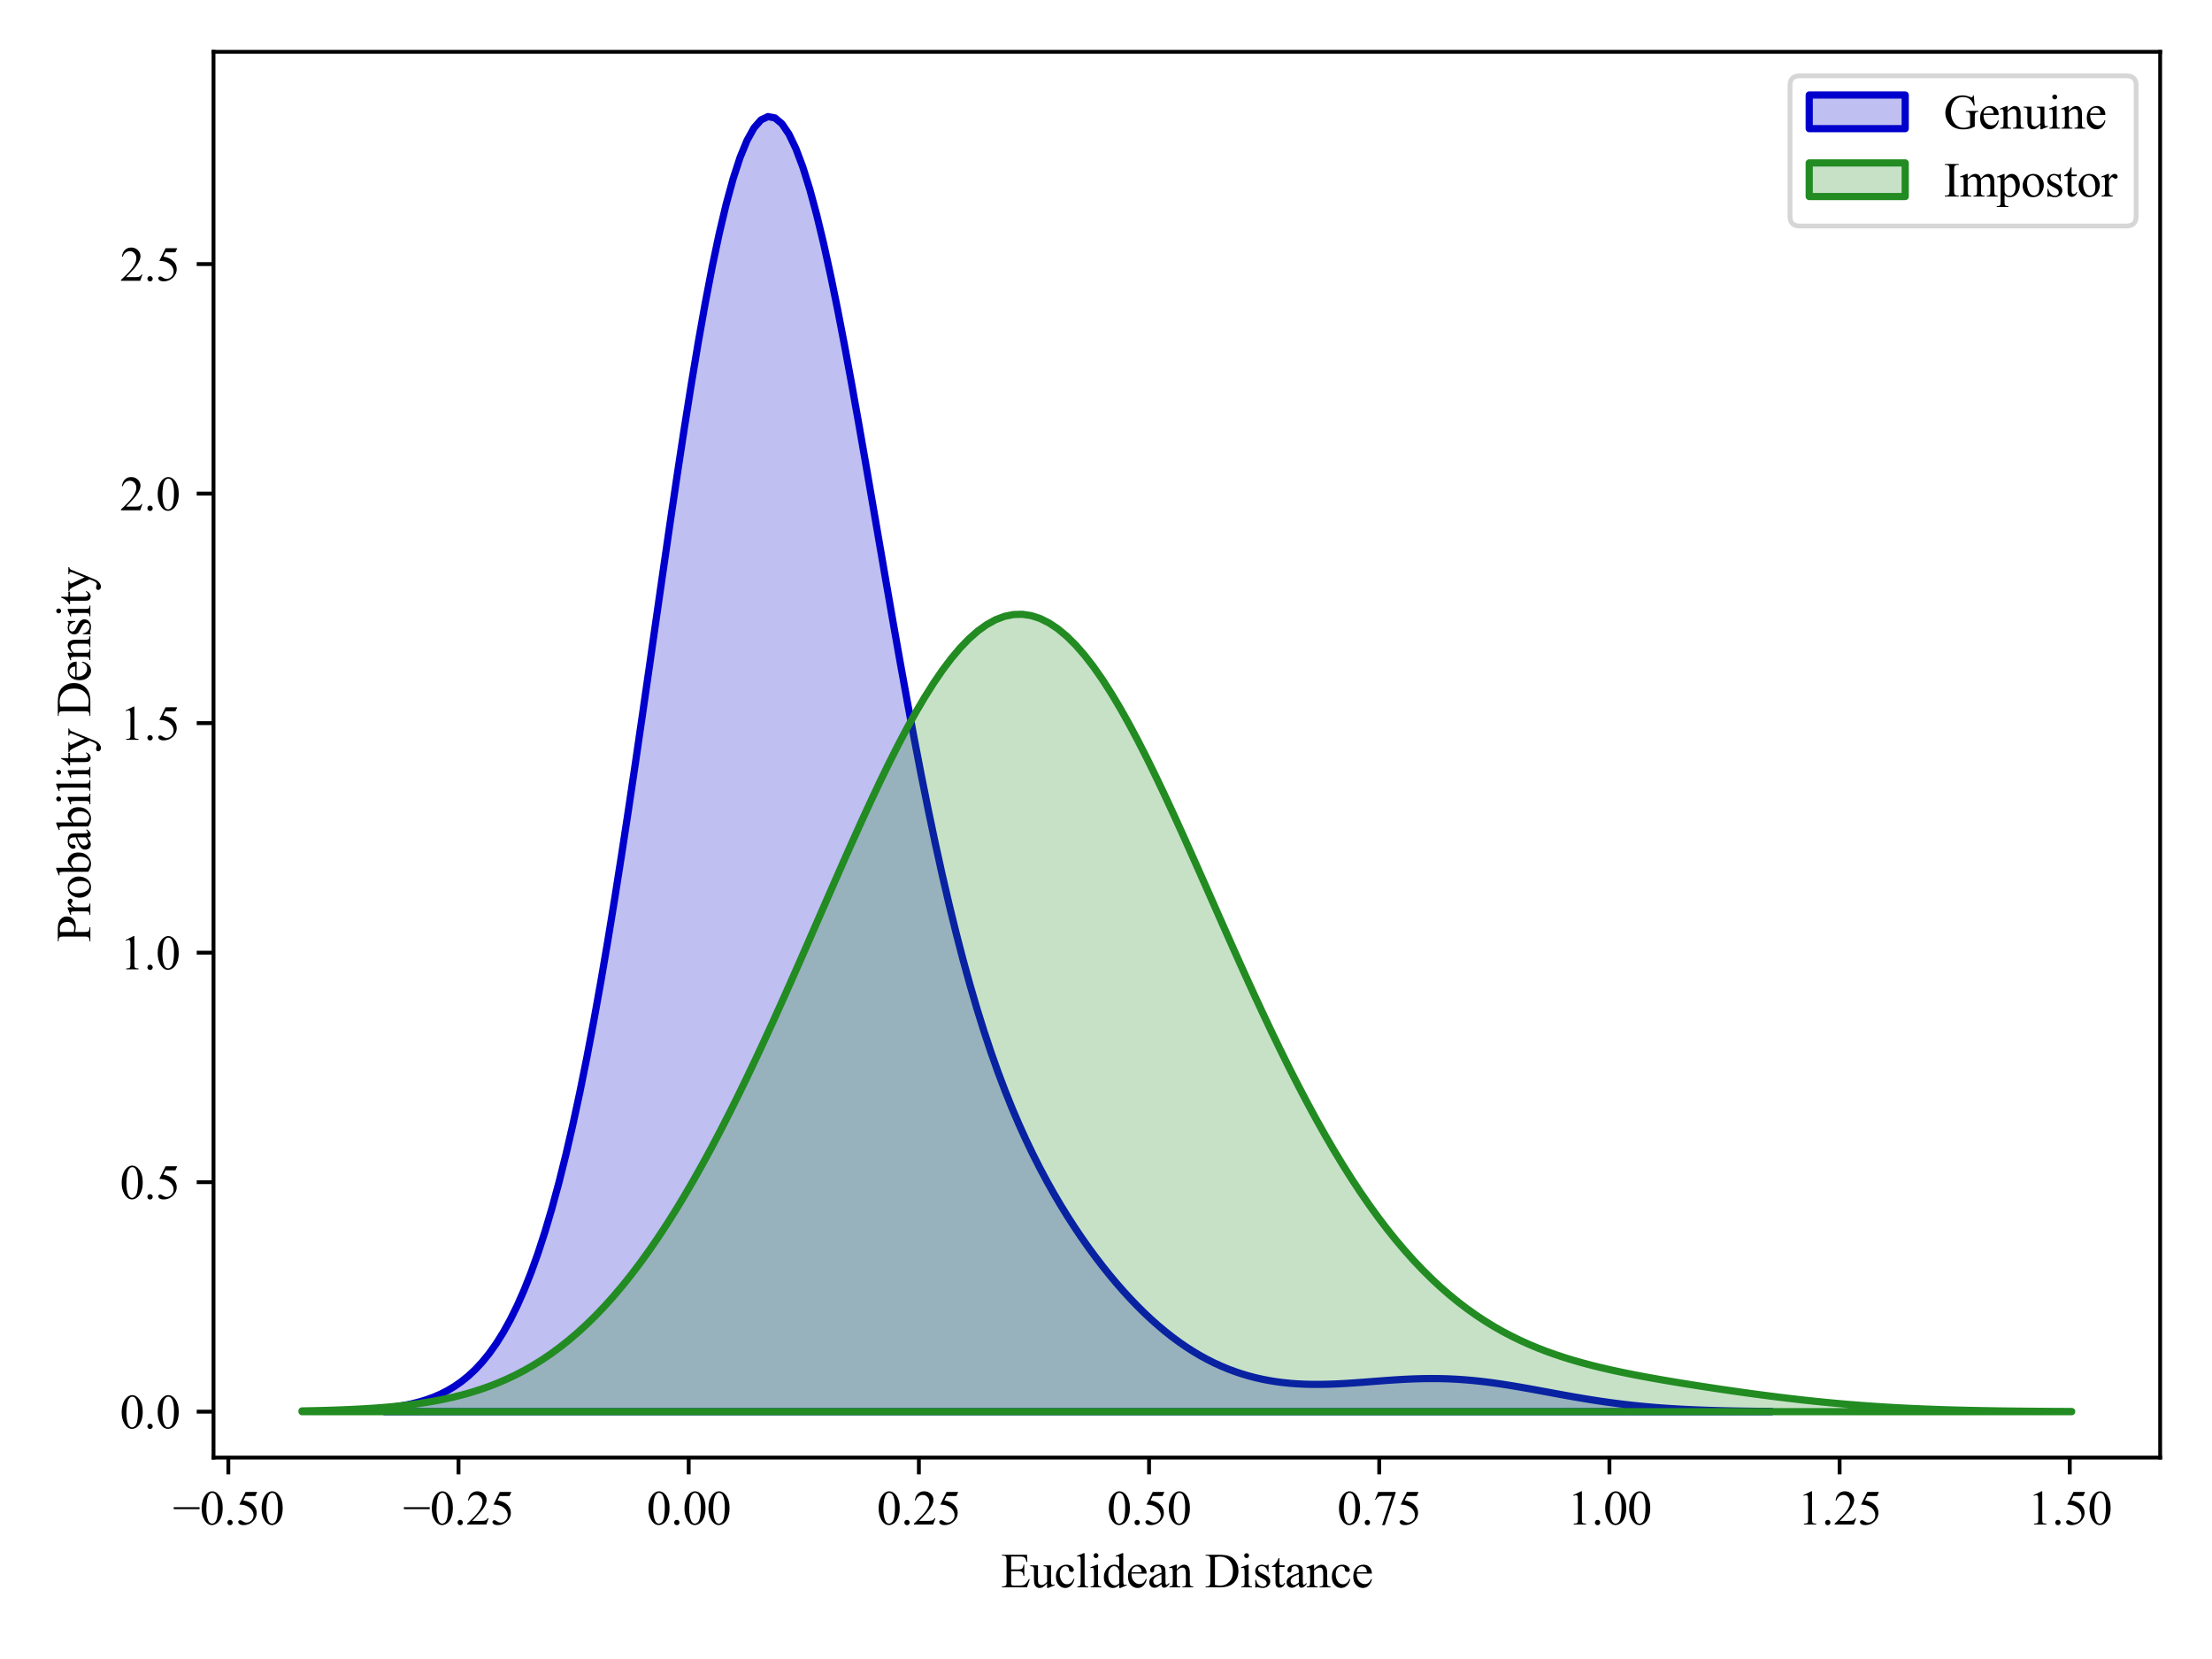 <?xml version="1.0" encoding="utf-8" standalone="no"?>
<!DOCTYPE svg PUBLIC "-//W3C//DTD SVG 1.1//EN"
  "http://www.w3.org/Graphics/SVG/1.1/DTD/svg11.dtd">
<svg xmlns:xlink="http://www.w3.org/1999/xlink" width="460.8pt" height="345.6pt" viewBox="0 0 460.8 345.6" xmlns="http://www.w3.org/2000/svg" version="1.1">
 <defs>
  <style type="text/css">*{stroke-linejoin: round; stroke-linecap: butt}</style>
 </defs>
 <g id="figure_1">
  <g id="patch_1">
   <path d="M 0 345.6 
L 460.8 345.6 
L 460.8 0 
L 0 0 
z
" style="fill: #ffffff"/>
  </g>
  <g id="axes_1">
   <g id="patch_2">
    <path d="M 44.48 303.64 
L 450 303.64 
L 450 10.8 
L 44.48 10.8 
z
" style="fill: #ffffff"/>
   </g>
   <g id="PolyCollection_1">
    <defs>
     <path id="mda9f9bd946" d="M 80.141 -52.245 
L 80.141 -51.523 
L 81.593 -51.523 
L 83.044 -51.523 
L 84.496 -51.523 
L 85.947 -51.523 
L 87.399 -51.523 
L 88.851 -51.523 
L 90.302 -51.523 
L 91.754 -51.523 
L 93.206 -51.523 
L 94.657 -51.523 
L 96.109 -51.523 
L 97.56 -51.523 
L 99.012 -51.523 
L 100.464 -51.523 
L 101.915 -51.523 
L 103.367 -51.523 
L 104.819 -51.523 
L 106.27 -51.523 
L 107.722 -51.523 
L 109.173 -51.523 
L 110.625 -51.523 
L 112.077 -51.523 
L 113.528 -51.523 
L 114.98 -51.523 
L 116.432 -51.523 
L 117.883 -51.523 
L 119.335 -51.523 
L 120.787 -51.523 
L 122.238 -51.523 
L 123.69 -51.523 
L 125.141 -51.523 
L 126.593 -51.523 
L 128.045 -51.523 
L 129.496 -51.523 
L 130.948 -51.523 
L 132.4 -51.523 
L 133.851 -51.523 
L 135.303 -51.523 
L 136.754 -51.523 
L 138.206 -51.523 
L 139.658 -51.523 
L 141.109 -51.523 
L 142.561 -51.523 
L 144.013 -51.523 
L 145.464 -51.523 
L 146.916 -51.523 
L 148.367 -51.523 
L 149.819 -51.523 
L 151.271 -51.523 
L 152.722 -51.523 
L 154.174 -51.523 
L 155.626 -51.523 
L 157.077 -51.523 
L 158.529 -51.523 
L 159.98 -51.523 
L 161.432 -51.523 
L 162.884 -51.523 
L 164.335 -51.523 
L 165.787 -51.523 
L 167.239 -51.523 
L 168.69 -51.523 
L 170.142 -51.523 
L 171.594 -51.523 
L 173.045 -51.523 
L 174.497 -51.523 
L 175.948 -51.523 
L 177.4 -51.523 
L 178.852 -51.523 
L 180.303 -51.523 
L 181.755 -51.523 
L 183.207 -51.523 
L 184.658 -51.523 
L 186.11 -51.523 
L 187.561 -51.523 
L 189.013 -51.523 
L 190.465 -51.523 
L 191.916 -51.523 
L 193.368 -51.523 
L 194.82 -51.523 
L 196.271 -51.523 
L 197.723 -51.523 
L 199.174 -51.523 
L 200.626 -51.523 
L 202.078 -51.523 
L 203.529 -51.523 
L 204.981 -51.523 
L 206.433 -51.523 
L 207.884 -51.523 
L 209.336 -51.523 
L 210.787 -51.523 
L 212.239 -51.523 
L 213.691 -51.523 
L 215.142 -51.523 
L 216.594 -51.523 
L 218.046 -51.523 
L 219.497 -51.523 
L 220.949 -51.523 
L 222.401 -51.523 
L 223.852 -51.523 
L 225.304 -51.523 
L 226.755 -51.523 
L 228.207 -51.523 
L 229.659 -51.523 
L 231.11 -51.523 
L 232.562 -51.523 
L 234.014 -51.523 
L 235.465 -51.523 
L 236.917 -51.523 
L 238.368 -51.523 
L 239.82 -51.523 
L 241.272 -51.523 
L 242.723 -51.523 
L 244.175 -51.523 
L 245.627 -51.523 
L 247.078 -51.523 
L 248.53 -51.523 
L 249.981 -51.523 
L 251.433 -51.523 
L 252.885 -51.523 
L 254.336 -51.523 
L 255.788 -51.523 
L 257.24 -51.523 
L 258.691 -51.523 
L 260.143 -51.523 
L 261.595 -51.523 
L 263.046 -51.523 
L 264.498 -51.523 
L 265.949 -51.523 
L 267.401 -51.523 
L 268.853 -51.523 
L 270.304 -51.523 
L 271.756 -51.523 
L 273.208 -51.523 
L 274.659 -51.523 
L 276.111 -51.523 
L 277.562 -51.523 
L 279.014 -51.523 
L 280.466 -51.523 
L 281.917 -51.523 
L 283.369 -51.523 
L 284.821 -51.523 
L 286.272 -51.523 
L 287.724 -51.523 
L 289.175 -51.523 
L 290.627 -51.523 
L 292.079 -51.523 
L 293.53 -51.523 
L 294.982 -51.523 
L 296.434 -51.523 
L 297.885 -51.523 
L 299.337 -51.523 
L 300.788 -51.523 
L 302.24 -51.523 
L 303.692 -51.523 
L 305.143 -51.523 
L 306.595 -51.523 
L 308.047 -51.523 
L 309.498 -51.523 
L 310.95 -51.523 
L 312.402 -51.523 
L 313.853 -51.523 
L 315.305 -51.523 
L 316.756 -51.523 
L 318.208 -51.523 
L 319.66 -51.523 
L 321.111 -51.523 
L 322.563 -51.523 
L 324.015 -51.523 
L 325.466 -51.523 
L 326.918 -51.523 
L 328.369 -51.523 
L 329.821 -51.523 
L 331.273 -51.523 
L 332.724 -51.523 
L 334.176 -51.523 
L 335.628 -51.523 
L 337.079 -51.523 
L 338.531 -51.523 
L 339.982 -51.523 
L 341.434 -51.523 
L 342.886 -51.523 
L 344.337 -51.523 
L 345.789 -51.523 
L 347.241 -51.523 
L 348.692 -51.523 
L 350.144 -51.523 
L 351.595 -51.523 
L 353.047 -51.523 
L 354.499 -51.523 
L 355.95 -51.523 
L 357.402 -51.523 
L 358.854 -51.523 
L 360.305 -51.523 
L 361.757 -51.523 
L 363.209 -51.523 
L 364.66 -51.523 
L 366.112 -51.523 
L 367.563 -51.523 
L 369.015 -51.523 
L 369.015 -51.575 
L 369.015 -51.575 
L 367.563 -51.587 
L 366.112 -51.601 
L 364.66 -51.618 
L 363.209 -51.638 
L 361.757 -51.662 
L 360.305 -51.689 
L 358.854 -51.721 
L 357.402 -51.759 
L 355.95 -51.802 
L 354.499 -51.852 
L 353.047 -51.909 
L 351.595 -51.974 
L 350.144 -52.048 
L 348.692 -52.131 
L 347.241 -52.224 
L 345.789 -52.328 
L 344.337 -52.443 
L 342.886 -52.57 
L 341.434 -52.709 
L 339.982 -52.861 
L 338.531 -53.025 
L 337.079 -53.203 
L 335.628 -53.394 
L 334.176 -53.597 
L 332.724 -53.812 
L 331.273 -54.039 
L 329.821 -54.276 
L 328.369 -54.523 
L 326.918 -54.777 
L 325.466 -55.038 
L 324.015 -55.304 
L 322.563 -55.572 
L 321.111 -55.841 
L 319.66 -56.108 
L 318.208 -56.371 
L 316.756 -56.627 
L 315.305 -56.874 
L 313.853 -57.11 
L 312.402 -57.332 
L 310.95 -57.538 
L 309.498 -57.726 
L 308.047 -57.893 
L 306.595 -58.04 
L 305.143 -58.163 
L 303.692 -58.263 
L 302.24 -58.339 
L 300.788 -58.391 
L 299.337 -58.419 
L 297.885 -58.423 
L 296.434 -58.406 
L 294.982 -58.368 
L 293.53 -58.311 
L 292.079 -58.237 
L 290.627 -58.15 
L 289.175 -58.052 
L 287.724 -57.945 
L 286.272 -57.835 
L 284.821 -57.722 
L 283.369 -57.613 
L 281.917 -57.509 
L 280.466 -57.415 
L 279.014 -57.334 
L 277.562 -57.27 
L 276.111 -57.226 
L 274.659 -57.206 
L 273.208 -57.213 
L 271.756 -57.249 
L 270.304 -57.319 
L 268.853 -57.426 
L 267.401 -57.571 
L 265.949 -57.757 
L 264.498 -57.988 
L 263.046 -58.265 
L 261.595 -58.591 
L 260.143 -58.969 
L 258.691 -59.401 
L 257.24 -59.888 
L 255.788 -60.433 
L 254.336 -61.038 
L 252.885 -61.705 
L 251.433 -62.436 
L 249.981 -63.232 
L 248.53 -64.096 
L 247.078 -65.027 
L 245.627 -66.029 
L 244.175 -67.101 
L 242.723 -68.245 
L 241.272 -69.462 
L 239.82 -70.751 
L 238.368 -72.114 
L 236.917 -73.551 
L 235.465 -75.061 
L 234.014 -76.647 
L 232.562 -78.307 
L 231.11 -80.044 
L 229.659 -81.859 
L 228.207 -83.753 
L 226.755 -85.729 
L 225.304 -87.792 
L 223.852 -89.945 
L 222.401 -92.195 
L 220.949 -94.549 
L 219.497 -97.016 
L 218.046 -99.605 
L 216.594 -102.328 
L 215.142 -105.199 
L 213.691 -108.232 
L 212.239 -111.443 
L 210.787 -114.849 
L 209.336 -118.468 
L 207.884 -122.317 
L 206.433 -126.417 
L 204.981 -130.783 
L 203.529 -135.435 
L 202.078 -140.386 
L 200.626 -145.651 
L 199.174 -151.239 
L 197.723 -157.158 
L 196.271 -163.411 
L 194.82 -169.996 
L 193.368 -176.905 
L 191.916 -184.125 
L 190.465 -191.636 
L 189.013 -199.411 
L 187.561 -207.418 
L 186.11 -215.615 
L 184.658 -223.955 
L 183.207 -232.385 
L 181.755 -240.842 
L 180.303 -249.262 
L 178.852 -257.573 
L 177.4 -265.7 
L 175.948 -273.565 
L 174.497 -281.087 
L 173.045 -288.187 
L 171.594 -294.784 
L 170.142 -300.802 
L 168.69 -306.167 
L 167.239 -310.81 
L 165.787 -314.669 
L 164.335 -317.689 
L 162.884 -319.825 
L 161.432 -321.041 
L 159.98 -321.311 
L 158.529 -320.62 
L 157.077 -318.966 
L 155.626 -316.356 
L 154.174 -312.811 
L 152.722 -308.361 
L 151.271 -303.047 
L 149.819 -296.922 
L 148.367 -290.043 
L 146.916 -282.48 
L 145.464 -274.306 
L 144.013 -265.599 
L 142.561 -256.444 
L 141.109 -246.924 
L 139.658 -237.127 
L 138.206 -227.137 
L 136.754 -217.039 
L 135.303 -206.912 
L 133.851 -196.835 
L 132.4 -186.879 
L 130.948 -177.109 
L 129.496 -167.586 
L 128.045 -158.361 
L 126.593 -149.481 
L 125.141 -140.983 
L 123.69 -132.898 
L 122.238 -125.249 
L 120.787 -118.052 
L 119.335 -111.319 
L 117.883 -105.052 
L 116.432 -99.25 
L 114.98 -93.906 
L 113.528 -89.009 
L 112.077 -84.545 
L 110.625 -80.495 
L 109.173 -76.839 
L 107.722 -73.555 
L 106.27 -70.619 
L 104.819 -68.008 
L 103.367 -65.695 
L 101.915 -63.658 
L 100.464 -61.871 
L 99.012 -60.311 
L 97.56 -58.956 
L 96.109 -57.784 
L 94.657 -56.775 
L 93.206 -55.911 
L 91.754 -55.174 
L 90.302 -54.548 
L 88.851 -54.019 
L 87.399 -53.574 
L 85.947 -53.202 
L 84.496 -52.891 
L 83.044 -52.633 
L 81.593 -52.42 
L 80.141 -52.245 
z
" style="stroke: #0000cc; stroke-width: 1.5"/>
    </defs>
    <g clip-path="url(#pa04e17e368)">
     <use xlink:href="#mda9f9bd946" x="0" y="345.6" style="fill: #0000cc; fill-opacity: 0.25; stroke: #0000cc; stroke-width: 1.5"/>
    </g>
   </g>
   <g id="PolyCollection_2">
    <defs>
     <path id="m17d1ca3b71" d="M 62.913 -51.679 
L 62.913 -51.523 
L 64.765 -51.523 
L 66.618 -51.523 
L 68.47 -51.523 
L 70.323 -51.523 
L 72.175 -51.523 
L 74.028 -51.523 
L 75.88 -51.523 
L 77.733 -51.523 
L 79.586 -51.523 
L 81.438 -51.523 
L 83.291 -51.523 
L 85.143 -51.523 
L 86.996 -51.523 
L 88.848 -51.523 
L 90.701 -51.523 
L 92.553 -51.523 
L 94.406 -51.523 
L 96.258 -51.523 
L 98.111 -51.523 
L 99.963 -51.523 
L 101.816 -51.523 
L 103.669 -51.523 
L 105.521 -51.523 
L 107.374 -51.523 
L 109.226 -51.523 
L 111.079 -51.523 
L 112.931 -51.523 
L 114.784 -51.523 
L 116.636 -51.523 
L 118.489 -51.523 
L 120.341 -51.523 
L 122.194 -51.523 
L 124.046 -51.523 
L 125.899 -51.523 
L 127.751 -51.523 
L 129.604 -51.523 
L 131.457 -51.523 
L 133.309 -51.523 
L 135.162 -51.523 
L 137.014 -51.523 
L 138.867 -51.523 
L 140.719 -51.523 
L 142.572 -51.523 
L 144.424 -51.523 
L 146.277 -51.523 
L 148.129 -51.523 
L 149.982 -51.523 
L 151.834 -51.523 
L 153.687 -51.523 
L 155.539 -51.523 
L 157.392 -51.523 
L 159.245 -51.523 
L 161.097 -51.523 
L 162.95 -51.523 
L 164.802 -51.523 
L 166.655 -51.523 
L 168.507 -51.523 
L 170.36 -51.523 
L 172.212 -51.523 
L 174.065 -51.523 
L 175.917 -51.523 
L 177.77 -51.523 
L 179.622 -51.523 
L 181.475 -51.523 
L 183.328 -51.523 
L 185.18 -51.523 
L 187.033 -51.523 
L 188.885 -51.523 
L 190.738 -51.523 
L 192.59 -51.523 
L 194.443 -51.523 
L 196.295 -51.523 
L 198.148 -51.523 
L 200 -51.523 
L 201.853 -51.523 
L 203.705 -51.523 
L 205.558 -51.523 
L 207.41 -51.523 
L 209.263 -51.523 
L 211.116 -51.523 
L 212.968 -51.523 
L 214.821 -51.523 
L 216.673 -51.523 
L 218.526 -51.523 
L 220.378 -51.523 
L 222.231 -51.523 
L 224.083 -51.523 
L 225.936 -51.523 
L 227.788 -51.523 
L 229.641 -51.523 
L 231.493 -51.523 
L 233.346 -51.523 
L 235.199 -51.523 
L 237.051 -51.523 
L 238.904 -51.523 
L 240.756 -51.523 
L 242.609 -51.523 
L 244.461 -51.523 
L 246.314 -51.523 
L 248.166 -51.523 
L 250.019 -51.523 
L 251.871 -51.523 
L 253.724 -51.523 
L 255.576 -51.523 
L 257.429 -51.523 
L 259.281 -51.523 
L 261.134 -51.523 
L 262.987 -51.523 
L 264.839 -51.523 
L 266.692 -51.523 
L 268.544 -51.523 
L 270.397 -51.523 
L 272.249 -51.523 
L 274.102 -51.523 
L 275.954 -51.523 
L 277.807 -51.523 
L 279.659 -51.523 
L 281.512 -51.523 
L 283.364 -51.523 
L 285.217 -51.523 
L 287.07 -51.523 
L 288.922 -51.523 
L 290.775 -51.523 
L 292.627 -51.523 
L 294.48 -51.523 
L 296.332 -51.523 
L 298.185 -51.523 
L 300.037 -51.523 
L 301.89 -51.523 
L 303.742 -51.523 
L 305.595 -51.523 
L 307.447 -51.523 
L 309.3 -51.523 
L 311.152 -51.523 
L 313.005 -51.523 
L 314.858 -51.523 
L 316.71 -51.523 
L 318.563 -51.523 
L 320.415 -51.523 
L 322.268 -51.523 
L 324.12 -51.523 
L 325.973 -51.523 
L 327.825 -51.523 
L 329.678 -51.523 
L 331.53 -51.523 
L 333.383 -51.523 
L 335.235 -51.523 
L 337.088 -51.523 
L 338.941 -51.523 
L 340.793 -51.523 
L 342.646 -51.523 
L 344.498 -51.523 
L 346.351 -51.523 
L 348.203 -51.523 
L 350.056 -51.523 
L 351.908 -51.523 
L 353.761 -51.523 
L 355.613 -51.523 
L 357.466 -51.523 
L 359.318 -51.523 
L 361.171 -51.523 
L 363.023 -51.523 
L 364.876 -51.523 
L 366.729 -51.523 
L 368.581 -51.523 
L 370.434 -51.523 
L 372.286 -51.523 
L 374.139 -51.523 
L 375.991 -51.523 
L 377.844 -51.523 
L 379.696 -51.523 
L 381.549 -51.523 
L 383.401 -51.523 
L 385.254 -51.523 
L 387.106 -51.523 
L 388.959 -51.523 
L 390.811 -51.523 
L 392.664 -51.523 
L 394.517 -51.523 
L 396.369 -51.523 
L 398.222 -51.523 
L 400.074 -51.523 
L 401.927 -51.523 
L 403.779 -51.523 
L 405.632 -51.523 
L 407.484 -51.523 
L 409.337 -51.523 
L 411.189 -51.523 
L 413.042 -51.523 
L 414.894 -51.523 
L 416.747 -51.523 
L 418.6 -51.523 
L 420.452 -51.523 
L 422.305 -51.523 
L 424.157 -51.523 
L 426.01 -51.523 
L 427.862 -51.523 
L 429.715 -51.523 
L 431.567 -51.523 
L 431.567 -51.559 
L 431.567 -51.559 
L 429.715 -51.567 
L 427.862 -51.576 
L 426.01 -51.588 
L 424.157 -51.601 
L 422.305 -51.616 
L 420.452 -51.634 
L 418.6 -51.655 
L 416.747 -51.679 
L 414.894 -51.706 
L 413.042 -51.738 
L 411.189 -51.774 
L 409.337 -51.816 
L 407.484 -51.862 
L 405.632 -51.915 
L 403.779 -51.974 
L 401.927 -52.041 
L 400.074 -52.114 
L 398.222 -52.196 
L 396.369 -52.286 
L 394.517 -52.385 
L 392.664 -52.493 
L 390.811 -52.611 
L 388.959 -52.738 
L 387.106 -52.876 
L 385.254 -53.023 
L 383.401 -53.181 
L 381.549 -53.35 
L 379.696 -53.528 
L 377.844 -53.717 
L 375.991 -53.915 
L 374.139 -54.123 
L 372.286 -54.34 
L 370.434 -54.566 
L 368.581 -54.8 
L 366.729 -55.041 
L 364.876 -55.29 
L 363.023 -55.546 
L 361.171 -55.808 
L 359.318 -56.076 
L 357.466 -56.351 
L 355.613 -56.631 
L 353.761 -56.917 
L 351.908 -57.21 
L 350.056 -57.509 
L 348.203 -57.816 
L 346.351 -58.131 
L 344.498 -58.457 
L 342.646 -58.794 
L 340.793 -59.144 
L 338.941 -59.511 
L 337.088 -59.896 
L 335.235 -60.302 
L 333.383 -60.732 
L 331.53 -61.191 
L 329.678 -61.681 
L 327.825 -62.207 
L 325.973 -62.773 
L 324.12 -63.383 
L 322.268 -64.043 
L 320.415 -64.756 
L 318.563 -65.528 
L 316.71 -66.363 
L 314.858 -67.267 
L 313.005 -68.243 
L 311.152 -69.298 
L 309.3 -70.436 
L 307.447 -71.661 
L 305.595 -72.978 
L 303.742 -74.392 
L 301.89 -75.906 
L 300.037 -77.524 
L 298.185 -79.251 
L 296.332 -81.089 
L 294.48 -83.041 
L 292.627 -85.111 
L 290.775 -87.301 
L 288.922 -89.613 
L 287.07 -92.049 
L 285.217 -94.609 
L 283.364 -97.296 
L 281.512 -100.108 
L 279.659 -103.045 
L 277.807 -106.107 
L 275.954 -109.291 
L 274.102 -112.596 
L 272.249 -116.018 
L 270.397 -119.552 
L 268.544 -123.193 
L 266.692 -126.936 
L 264.839 -130.773 
L 262.987 -134.696 
L 261.134 -138.695 
L 259.281 -142.76 
L 257.429 -146.879 
L 255.576 -151.039 
L 253.724 -155.226 
L 251.871 -159.425 
L 250.019 -163.62 
L 248.166 -167.793 
L 246.314 -171.926 
L 244.461 -176 
L 242.609 -179.995 
L 240.756 -183.893 
L 238.904 -187.671 
L 237.051 -191.31 
L 235.199 -194.789 
L 233.346 -198.089 
L 231.493 -201.188 
L 229.641 -204.069 
L 227.788 -206.712 
L 225.936 -209.102 
L 224.083 -211.223 
L 222.231 -213.06 
L 220.378 -214.601 
L 218.526 -215.837 
L 216.673 -216.757 
L 214.821 -217.358 
L 212.968 -217.633 
L 211.116 -217.582 
L 209.263 -217.205 
L 207.41 -216.505 
L 205.558 -215.486 
L 203.705 -214.157 
L 201.853 -212.526 
L 200 -210.605 
L 198.148 -208.406 
L 196.295 -205.943 
L 194.443 -203.234 
L 192.59 -200.294 
L 190.738 -197.142 
L 188.885 -193.796 
L 187.033 -190.275 
L 185.18 -186.599 
L 183.328 -182.787 
L 181.475 -178.859 
L 179.622 -174.834 
L 177.77 -170.729 
L 175.917 -166.564 
L 174.065 -162.355 
L 172.212 -158.119 
L 170.36 -153.871 
L 168.507 -149.627 
L 166.655 -145.398 
L 164.802 -141.199 
L 162.95 -137.042 
L 161.097 -132.935 
L 159.245 -128.891 
L 157.392 -124.917 
L 155.539 -121.022 
L 153.687 -117.213 
L 151.834 -113.496 
L 149.982 -109.879 
L 148.129 -106.365 
L 146.277 -102.96 
L 144.424 -99.667 
L 142.572 -96.49 
L 140.719 -93.433 
L 138.867 -90.497 
L 137.014 -87.684 
L 135.162 -84.997 
L 133.309 -82.435 
L 131.457 -79.999 
L 129.604 -77.69 
L 127.751 -75.506 
L 125.899 -73.447 
L 124.046 -71.511 
L 122.194 -69.696 
L 120.341 -68 
L 118.489 -66.419 
L 116.636 -64.951 
L 114.784 -63.592 
L 112.931 -62.338 
L 111.079 -61.184 
L 109.226 -60.127 
L 107.374 -59.162 
L 105.521 -58.283 
L 103.669 -57.486 
L 101.816 -56.766 
L 99.963 -56.117 
L 98.111 -55.536 
L 96.258 -55.016 
L 94.406 -54.553 
L 92.553 -54.143 
L 90.701 -53.78 
L 88.848 -53.461 
L 86.996 -53.181 
L 85.143 -52.936 
L 83.291 -52.723 
L 81.438 -52.539 
L 79.586 -52.38 
L 77.733 -52.243 
L 75.88 -52.126 
L 74.028 -52.026 
L 72.175 -51.941 
L 70.323 -51.869 
L 68.47 -51.808 
L 66.618 -51.757 
L 64.765 -51.715 
L 62.913 -51.679 
z
" style="stroke: #228b22; stroke-width: 1.5"/>
    </defs>
    <g clip-path="url(#pa04e17e368)">
     <use xlink:href="#m17d1ca3b71" x="0" y="345.6" style="fill: #228b22; fill-opacity: 0.25; stroke: #228b22; stroke-width: 1.5"/>
    </g>
   </g>
   <g id="matplotlib.axis_1">
    <g id="xtick_1">
     <g id="line2d_1">
      <defs>
       <path id="m22006ebd9d" d="M 0 0 
L 0 3.5 
" style="stroke: #000000; stroke-width: 0.8"/>
      </defs>
      <g>
       <use xlink:href="#m22006ebd9d" x="47.566" y="303.64" style="stroke: #000000; stroke-width: 0.8"/>
      </g>
     </g>
     <g id="text_1">
      <!-- −0.50 -->
      <g transform="translate(35.997 317.584) scale(0.1 -0.1)">
       <defs>
        <path id="TimesNewRomanPSMT-2212" d="M 3484 2000 
L 116 2000 
L 116 2256 
L 3484 2256 
L 3484 2000 
z
" transform="scale(0.016)"/>
        <path id="TimesNewRomanPSMT-30" d="M 231 2094 
Q 231 2819 450 3342 
Q 669 3866 1031 4122 
Q 1313 4325 1613 4325 
Q 2100 4325 2488 3828 
Q 2972 3213 2972 2159 
Q 2972 1422 2759 906 
Q 2547 391 2217 158 
Q 1888 -75 1581 -75 
Q 975 -75 572 641 
Q 231 1244 231 2094 
z
M 844 2016 
Q 844 1141 1059 588 
Q 1238 122 1591 122 
Q 1759 122 1940 273 
Q 2122 425 2216 781 
Q 2359 1319 2359 2297 
Q 2359 3022 2209 3506 
Q 2097 3866 1919 4016 
Q 1791 4119 1609 4119 
Q 1397 4119 1231 3928 
Q 1006 3669 925 3112 
Q 844 2556 844 2016 
z
" transform="scale(0.016)"/>
        <path id="TimesNewRomanPSMT-2e" d="M 800 606 
Q 947 606 1047 504 
Q 1147 403 1147 259 
Q 1147 116 1045 14 
Q 944 -88 800 -88 
Q 656 -88 554 14 
Q 453 116 453 259 
Q 453 406 554 506 
Q 656 606 800 606 
z
" transform="scale(0.016)"/>
        <path id="TimesNewRomanPSMT-35" d="M 2778 4238 
L 2534 3706 
L 1259 3706 
L 981 3138 
Q 1809 3016 2294 2522 
Q 2709 2097 2709 1522 
Q 2709 1188 2573 903 
Q 2438 619 2231 419 
Q 2025 219 1772 97 
Q 1413 -75 1034 -75 
Q 653 -75 479 54 
Q 306 184 306 341 
Q 306 428 378 495 
Q 450 563 559 563 
Q 641 563 702 538 
Q 763 513 909 409 
Q 1144 247 1384 247 
Q 1750 247 2026 523 
Q 2303 800 2303 1197 
Q 2303 1581 2056 1914 
Q 1809 2247 1375 2428 
Q 1034 2569 447 2591 
L 1259 4238 
L 2778 4238 
z
" transform="scale(0.016)"/>
       </defs>
       <use xlink:href="#TimesNewRomanPSMT-2212"/>
       <use xlink:href="#TimesNewRomanPSMT-30" x="56.396"/>
       <use xlink:href="#TimesNewRomanPSMT-2e" x="106.396"/>
       <use xlink:href="#TimesNewRomanPSMT-35" x="131.396"/>
       <use xlink:href="#TimesNewRomanPSMT-30" x="181.396"/>
      </g>
     </g>
    </g>
    <g id="xtick_2">
     <g id="line2d_2">
      <g>
       <use xlink:href="#m22006ebd9d" x="95.517" y="303.64" style="stroke: #000000; stroke-width: 0.8"/>
      </g>
     </g>
     <g id="text_2">
      <!-- −0.25 -->
      <g transform="translate(83.948 317.584) scale(0.1 -0.1)">
       <defs>
        <path id="TimesNewRomanPSMT-32" d="M 2934 816 
L 2638 0 
L 138 0 
L 138 116 
Q 1241 1122 1691 1759 
Q 2141 2397 2141 2925 
Q 2141 3328 1894 3587 
Q 1647 3847 1303 3847 
Q 991 3847 742 3664 
Q 494 3481 375 3128 
L 259 3128 
Q 338 3706 661 4015 
Q 984 4325 1469 4325 
Q 1984 4325 2329 3994 
Q 2675 3663 2675 3213 
Q 2675 2891 2525 2569 
Q 2294 2063 1775 1497 
Q 997 647 803 472 
L 1909 472 
Q 2247 472 2383 497 
Q 2519 522 2628 598 
Q 2738 675 2819 816 
L 2934 816 
z
" transform="scale(0.016)"/>
       </defs>
       <use xlink:href="#TimesNewRomanPSMT-2212"/>
       <use xlink:href="#TimesNewRomanPSMT-30" x="56.396"/>
       <use xlink:href="#TimesNewRomanPSMT-2e" x="106.396"/>
       <use xlink:href="#TimesNewRomanPSMT-32" x="131.396"/>
       <use xlink:href="#TimesNewRomanPSMT-35" x="181.396"/>
      </g>
     </g>
    </g>
    <g id="xtick_3">
     <g id="line2d_3">
      <g>
       <use xlink:href="#m22006ebd9d" x="143.468" y="303.64" style="stroke: #000000; stroke-width: 0.8"/>
      </g>
     </g>
     <g id="text_3">
      <!-- 0.00 -->
      <g transform="translate(134.718 317.584) scale(0.1 -0.1)">
       <use xlink:href="#TimesNewRomanPSMT-30"/>
       <use xlink:href="#TimesNewRomanPSMT-2e" x="50"/>
       <use xlink:href="#TimesNewRomanPSMT-30" x="75"/>
       <use xlink:href="#TimesNewRomanPSMT-30" x="125"/>
      </g>
     </g>
    </g>
    <g id="xtick_4">
     <g id="line2d_4">
      <g>
       <use xlink:href="#m22006ebd9d" x="191.419" y="303.64" style="stroke: #000000; stroke-width: 0.8"/>
      </g>
     </g>
     <g id="text_4">
      <!-- 0.25 -->
      <g transform="translate(182.669 317.584) scale(0.1 -0.1)">
       <use xlink:href="#TimesNewRomanPSMT-30"/>
       <use xlink:href="#TimesNewRomanPSMT-2e" x="50"/>
       <use xlink:href="#TimesNewRomanPSMT-32" x="75"/>
       <use xlink:href="#TimesNewRomanPSMT-35" x="125"/>
      </g>
     </g>
    </g>
    <g id="xtick_5">
     <g id="line2d_5">
      <g>
       <use xlink:href="#m22006ebd9d" x="239.37" y="303.64" style="stroke: #000000; stroke-width: 0.8"/>
      </g>
     </g>
     <g id="text_5">
      <!-- 0.50 -->
      <g transform="translate(230.62 317.584) scale(0.1 -0.1)">
       <use xlink:href="#TimesNewRomanPSMT-30"/>
       <use xlink:href="#TimesNewRomanPSMT-2e" x="50"/>
       <use xlink:href="#TimesNewRomanPSMT-35" x="75"/>
       <use xlink:href="#TimesNewRomanPSMT-30" x="125"/>
      </g>
     </g>
    </g>
    <g id="xtick_6">
     <g id="line2d_6">
      <g>
       <use xlink:href="#m22006ebd9d" x="287.321" y="303.64" style="stroke: #000000; stroke-width: 0.8"/>
      </g>
     </g>
     <g id="text_6">
      <!-- 0.75 -->
      <g transform="translate(278.571 317.584) scale(0.1 -0.1)">
       <defs>
        <path id="TimesNewRomanPSMT-37" d="M 644 4238 
L 2916 4238 
L 2916 4119 
L 1503 -88 
L 1153 -88 
L 2419 3728 
L 1253 3728 
Q 900 3728 750 3644 
Q 488 3500 328 3200 
L 238 3234 
L 644 4238 
z
" transform="scale(0.016)"/>
       </defs>
       <use xlink:href="#TimesNewRomanPSMT-30"/>
       <use xlink:href="#TimesNewRomanPSMT-2e" x="50"/>
       <use xlink:href="#TimesNewRomanPSMT-37" x="75"/>
       <use xlink:href="#TimesNewRomanPSMT-35" x="125"/>
      </g>
     </g>
    </g>
    <g id="xtick_7">
     <g id="line2d_7">
      <g>
       <use xlink:href="#m22006ebd9d" x="335.272" y="303.64" style="stroke: #000000; stroke-width: 0.8"/>
      </g>
     </g>
     <g id="text_7">
      <!-- 1.00 -->
      <g transform="translate(326.522 317.584) scale(0.1 -0.1)">
       <defs>
        <path id="TimesNewRomanPSMT-31" d="M 750 3822 
L 1781 4325 
L 1884 4325 
L 1884 747 
Q 1884 391 1914 303 
Q 1944 216 2037 169 
Q 2131 122 2419 116 
L 2419 0 
L 825 0 
L 825 116 
Q 1125 122 1212 167 
Q 1300 213 1334 289 
Q 1369 366 1369 747 
L 1369 3034 
Q 1369 3497 1338 3628 
Q 1316 3728 1258 3775 
Q 1200 3822 1119 3822 
Q 1003 3822 797 3725 
L 750 3822 
z
" transform="scale(0.016)"/>
       </defs>
       <use xlink:href="#TimesNewRomanPSMT-31"/>
       <use xlink:href="#TimesNewRomanPSMT-2e" x="50"/>
       <use xlink:href="#TimesNewRomanPSMT-30" x="75"/>
       <use xlink:href="#TimesNewRomanPSMT-30" x="125"/>
      </g>
     </g>
    </g>
    <g id="xtick_8">
     <g id="line2d_8">
      <g>
       <use xlink:href="#m22006ebd9d" x="383.222" y="303.64" style="stroke: #000000; stroke-width: 0.8"/>
      </g>
     </g>
     <g id="text_8">
      <!-- 1.25 -->
      <g transform="translate(374.472 317.584) scale(0.1 -0.1)">
       <use xlink:href="#TimesNewRomanPSMT-31"/>
       <use xlink:href="#TimesNewRomanPSMT-2e" x="50"/>
       <use xlink:href="#TimesNewRomanPSMT-32" x="75"/>
       <use xlink:href="#TimesNewRomanPSMT-35" x="125"/>
      </g>
     </g>
    </g>
    <g id="xtick_9">
     <g id="line2d_9">
      <g>
       <use xlink:href="#m22006ebd9d" x="431.173" y="303.64" style="stroke: #000000; stroke-width: 0.8"/>
      </g>
     </g>
     <g id="text_9">
      <!-- 1.50 -->
      <g transform="translate(422.423 317.584) scale(0.1 -0.1)">
       <use xlink:href="#TimesNewRomanPSMT-31"/>
       <use xlink:href="#TimesNewRomanPSMT-2e" x="50"/>
       <use xlink:href="#TimesNewRomanPSMT-35" x="75"/>
       <use xlink:href="#TimesNewRomanPSMT-30" x="125"/>
      </g>
     </g>
    </g>
    <g id="text_10">
     <!-- Euclidean Distance -->
     <g transform="translate(208.506 330.667) scale(0.1 -0.1)">
      <defs>
       <path id="TimesNewRomanPSMT-45" d="M 1338 4006 
L 1338 2331 
L 2269 2331 
Q 2631 2331 2753 2441 
Q 2916 2584 2934 2947 
L 3050 2947 
L 3050 1472 
L 2934 1472 
Q 2891 1781 2847 1869 
Q 2791 1978 2662 2040 
Q 2534 2103 2269 2103 
L 1338 2103 
L 1338 706 
Q 1338 425 1363 364 
Q 1388 303 1450 267 
Q 1513 231 1688 231 
L 2406 231 
Q 2766 231 2928 281 
Q 3091 331 3241 478 
Q 3434 672 3638 1063 
L 3763 1063 
L 3397 0 
L 131 0 
L 131 116 
L 281 116 
Q 431 116 566 188 
Q 666 238 702 338 
Q 738 438 738 747 
L 738 3500 
Q 738 3903 656 3997 
Q 544 4122 281 4122 
L 131 4122 
L 131 4238 
L 3397 4238 
L 3444 3309 
L 3322 3309 
Q 3256 3644 3176 3769 
Q 3097 3894 2941 3959 
Q 2816 4006 2500 4006 
L 1338 4006 
z
" transform="scale(0.016)"/>
       <path id="TimesNewRomanPSMT-75" d="M 2709 2863 
L 2709 1128 
Q 2709 631 2732 520 
Q 2756 409 2807 365 
Q 2859 322 2928 322 
Q 3025 322 3147 375 
L 3191 266 
L 2334 -88 
L 2194 -88 
L 2194 519 
Q 1825 119 1631 15 
Q 1438 -88 1222 -88 
Q 981 -88 804 51 
Q 628 191 559 409 
Q 491 628 491 1028 
L 491 2306 
Q 491 2509 447 2587 
Q 403 2666 317 2708 
Q 231 2750 6 2747 
L 6 2863 
L 1009 2863 
L 1009 947 
Q 1009 547 1148 422 
Q 1288 297 1484 297 
Q 1619 297 1789 381 
Q 1959 466 2194 703 
L 2194 2325 
Q 2194 2569 2105 2655 
Q 2016 2741 1734 2747 
L 1734 2863 
L 2709 2863 
z
" transform="scale(0.016)"/>
       <path id="TimesNewRomanPSMT-63" d="M 2631 1088 
Q 2516 522 2178 217 
Q 1841 -88 1431 -88 
Q 944 -88 581 321 
Q 219 731 219 1428 
Q 219 2103 620 2525 
Q 1022 2947 1584 2947 
Q 2006 2947 2278 2723 
Q 2550 2500 2550 2259 
Q 2550 2141 2473 2067 
Q 2397 1994 2259 1994 
Q 2075 1994 1981 2113 
Q 1928 2178 1911 2362 
Q 1894 2547 1784 2644 
Q 1675 2738 1481 2738 
Q 1169 2738 978 2506 
Q 725 2200 725 1697 
Q 725 1184 976 792 
Q 1228 400 1656 400 
Q 1963 400 2206 609 
Q 2378 753 2541 1131 
L 2631 1088 
z
" transform="scale(0.016)"/>
       <path id="TimesNewRomanPSMT-6c" d="M 1184 4444 
L 1184 647 
Q 1184 378 1223 290 
Q 1263 203 1344 158 
Q 1425 113 1647 113 
L 1647 0 
L 244 0 
L 244 113 
Q 441 113 512 153 
Q 584 194 625 287 
Q 666 381 666 647 
L 666 3247 
Q 666 3731 644 3842 
Q 622 3953 573 3993 
Q 525 4034 450 4034 
Q 369 4034 244 3984 
L 191 4094 
L 1044 4444 
L 1184 4444 
z
" transform="scale(0.016)"/>
       <path id="TimesNewRomanPSMT-69" d="M 928 4444 
Q 1059 4444 1151 4351 
Q 1244 4259 1244 4128 
Q 1244 3997 1151 3903 
Q 1059 3809 928 3809 
Q 797 3809 703 3903 
Q 609 3997 609 4128 
Q 609 4259 701 4351 
Q 794 4444 928 4444 
z
M 1188 2947 
L 1188 647 
Q 1188 378 1227 289 
Q 1266 200 1342 156 
Q 1419 113 1622 113 
L 1622 0 
L 231 0 
L 231 113 
Q 441 113 512 153 
Q 584 194 626 287 
Q 669 381 669 647 
L 669 1750 
Q 669 2216 641 2353 
Q 619 2453 572 2492 
Q 525 2531 444 2531 
Q 356 2531 231 2484 
L 188 2597 
L 1050 2947 
L 1188 2947 
z
" transform="scale(0.016)"/>
       <path id="TimesNewRomanPSMT-64" d="M 2222 322 
Q 2013 103 1813 7 
Q 1613 -88 1381 -88 
Q 913 -88 563 304 
Q 213 697 213 1313 
Q 213 1928 600 2439 
Q 988 2950 1597 2950 
Q 1975 2950 2222 2709 
L 2222 3238 
Q 2222 3728 2198 3840 
Q 2175 3953 2125 3993 
Q 2075 4034 2000 4034 
Q 1919 4034 1784 3984 
L 1744 4094 
L 2597 4444 
L 2738 4444 
L 2738 1134 
Q 2738 631 2761 520 
Q 2784 409 2836 365 
Q 2888 322 2956 322 
Q 3041 322 3181 375 
L 3216 266 
L 2366 -88 
L 2222 -88 
L 2222 322 
z
M 2222 541 
L 2222 2016 
Q 2203 2228 2109 2403 
Q 2016 2578 1861 2667 
Q 1706 2756 1559 2756 
Q 1284 2756 1069 2509 
Q 784 2184 784 1559 
Q 784 928 1059 592 
Q 1334 256 1672 256 
Q 1956 256 2222 541 
z
" transform="scale(0.016)"/>
       <path id="TimesNewRomanPSMT-65" d="M 681 1784 
Q 678 1147 991 784 
Q 1303 422 1725 422 
Q 2006 422 2214 576 
Q 2422 731 2563 1106 
L 2659 1044 
Q 2594 616 2278 264 
Q 1963 -88 1488 -88 
Q 972 -88 605 314 
Q 238 716 238 1394 
Q 238 2128 614 2539 
Q 991 2950 1559 2950 
Q 2041 2950 2350 2633 
Q 2659 2316 2659 1784 
L 681 1784 
z
M 681 1966 
L 2006 1966 
Q 1991 2241 1941 2353 
Q 1863 2528 1708 2628 
Q 1553 2728 1384 2728 
Q 1125 2728 920 2526 
Q 716 2325 681 1966 
z
" transform="scale(0.016)"/>
       <path id="TimesNewRomanPSMT-61" d="M 1822 413 
Q 1381 72 1269 19 
Q 1100 -59 909 -59 
Q 613 -59 420 144 
Q 228 347 228 678 
Q 228 888 322 1041 
Q 450 1253 767 1440 
Q 1084 1628 1822 1897 
L 1822 2009 
Q 1822 2438 1686 2597 
Q 1550 2756 1291 2756 
Q 1094 2756 978 2650 
Q 859 2544 859 2406 
L 866 2225 
Q 866 2081 792 2003 
Q 719 1925 600 1925 
Q 484 1925 411 2006 
Q 338 2088 338 2228 
Q 338 2497 613 2722 
Q 888 2947 1384 2947 
Q 1766 2947 2009 2819 
Q 2194 2722 2281 2516 
Q 2338 2381 2338 1966 
L 2338 994 
Q 2338 584 2353 492 
Q 2369 400 2405 369 
Q 2441 338 2488 338 
Q 2538 338 2575 359 
Q 2641 400 2828 588 
L 2828 413 
Q 2478 -56 2159 -56 
Q 2006 -56 1915 50 
Q 1825 156 1822 413 
z
M 1822 616 
L 1822 1706 
Q 1350 1519 1213 1441 
Q 966 1303 859 1153 
Q 753 1003 753 825 
Q 753 600 887 451 
Q 1022 303 1197 303 
Q 1434 303 1822 616 
z
" transform="scale(0.016)"/>
       <path id="TimesNewRomanPSMT-6e" d="M 1034 2341 
Q 1538 2947 1994 2947 
Q 2228 2947 2397 2830 
Q 2566 2713 2666 2444 
Q 2734 2256 2734 1869 
L 2734 647 
Q 2734 375 2778 278 
Q 2813 200 2889 156 
Q 2966 113 3172 113 
L 3172 0 
L 1756 0 
L 1756 113 
L 1816 113 
Q 2016 113 2095 173 
Q 2175 234 2206 353 
Q 2219 400 2219 647 
L 2219 1819 
Q 2219 2209 2117 2386 
Q 2016 2563 1775 2563 
Q 1403 2563 1034 2156 
L 1034 647 
Q 1034 356 1069 288 
Q 1113 197 1189 155 
Q 1266 113 1500 113 
L 1500 0 
L 84 0 
L 84 113 
L 147 113 
Q 366 113 442 223 
Q 519 334 519 647 
L 519 1709 
Q 519 2225 495 2337 
Q 472 2450 423 2490 
Q 375 2531 294 2531 
Q 206 2531 84 2484 
L 38 2597 
L 900 2947 
L 1034 2947 
L 1034 2341 
z
" transform="scale(0.016)"/>
       <path id="TimesNewRomanPSMT-20" transform="scale(0.016)"/>
       <path id="TimesNewRomanPSMT-44" d="M 109 0 
L 109 116 
L 269 116 
Q 538 116 650 288 
Q 719 391 719 750 
L 719 3488 
Q 719 3884 631 3984 
Q 509 4122 269 4122 
L 109 4122 
L 109 4238 
L 1834 4238 
Q 2784 4238 3279 4022 
Q 3775 3806 4076 3303 
Q 4378 2800 4378 2141 
Q 4378 1256 3841 663 
Q 3238 0 2003 0 
L 109 0 
z
M 1319 306 
Q 1716 219 1984 219 
Q 2709 219 3187 728 
Q 3666 1238 3666 2109 
Q 3666 2988 3187 3494 
Q 2709 4000 1959 4000 
Q 1678 4000 1319 3909 
L 1319 306 
z
" transform="scale(0.016)"/>
       <path id="TimesNewRomanPSMT-73" d="M 2050 2947 
L 2050 1972 
L 1947 1972 
Q 1828 2431 1642 2597 
Q 1456 2763 1169 2763 
Q 950 2763 815 2647 
Q 681 2531 681 2391 
Q 681 2216 781 2091 
Q 878 1963 1175 1819 
L 1631 1597 
Q 2266 1288 2266 781 
Q 2266 391 1970 151 
Q 1675 -88 1309 -88 
Q 1047 -88 709 6 
Q 606 38 541 38 
Q 469 38 428 -44 
L 325 -44 
L 325 978 
L 428 978 
Q 516 541 762 319 
Q 1009 97 1316 97 
Q 1531 97 1667 223 
Q 1803 350 1803 528 
Q 1803 744 1651 891 
Q 1500 1038 1047 1263 
Q 594 1488 453 1669 
Q 313 1847 313 2119 
Q 313 2472 555 2709 
Q 797 2947 1181 2947 
Q 1350 2947 1591 2875 
Q 1750 2828 1803 2828 
Q 1853 2828 1881 2850 
Q 1909 2872 1947 2947 
L 2050 2947 
z
" transform="scale(0.016)"/>
       <path id="TimesNewRomanPSMT-74" d="M 1031 3803 
L 1031 2863 
L 1700 2863 
L 1700 2644 
L 1031 2644 
L 1031 788 
Q 1031 509 1111 412 
Q 1191 316 1316 316 
Q 1419 316 1516 380 
Q 1613 444 1666 569 
L 1788 569 
Q 1678 263 1478 108 
Q 1278 -47 1066 -47 
Q 922 -47 784 33 
Q 647 113 581 261 
Q 516 409 516 719 
L 516 2644 
L 63 2644 
L 63 2747 
Q 234 2816 414 2980 
Q 594 3144 734 3369 
Q 806 3488 934 3803 
L 1031 3803 
z
" transform="scale(0.016)"/>
      </defs>
      <use xlink:href="#TimesNewRomanPSMT-45"/>
      <use xlink:href="#TimesNewRomanPSMT-75" x="61.084"/>
      <use xlink:href="#TimesNewRomanPSMT-63" x="111.084"/>
      <use xlink:href="#TimesNewRomanPSMT-6c" x="155.469"/>
      <use xlink:href="#TimesNewRomanPSMT-69" x="183.252"/>
      <use xlink:href="#TimesNewRomanPSMT-64" x="211.035"/>
      <use xlink:href="#TimesNewRomanPSMT-65" x="261.035"/>
      <use xlink:href="#TimesNewRomanPSMT-61" x="305.42"/>
      <use xlink:href="#TimesNewRomanPSMT-6e" x="349.805"/>
      <use xlink:href="#TimesNewRomanPSMT-20" x="399.805"/>
      <use xlink:href="#TimesNewRomanPSMT-44" x="424.805"/>
      <use xlink:href="#TimesNewRomanPSMT-69" x="497.021"/>
      <use xlink:href="#TimesNewRomanPSMT-73" x="524.805"/>
      <use xlink:href="#TimesNewRomanPSMT-74" x="563.721"/>
      <use xlink:href="#TimesNewRomanPSMT-61" x="591.504"/>
      <use xlink:href="#TimesNewRomanPSMT-6e" x="635.889"/>
      <use xlink:href="#TimesNewRomanPSMT-63" x="685.889"/>
      <use xlink:href="#TimesNewRomanPSMT-65" x="730.273"/>
     </g>
    </g>
   </g>
   <g id="matplotlib.axis_2">
    <g id="ytick_1">
     <g id="line2d_10">
      <defs>
       <path id="m270e08c11e" d="M 0 0 
L -3.5 0 
" style="stroke: #000000; stroke-width: 0.8"/>
      </defs>
      <g>
       <use xlink:href="#m270e08c11e" x="44.48" y="294.077" style="stroke: #000000; stroke-width: 0.8"/>
      </g>
     </g>
     <g id="text_11">
      <!-- 0.0 -->
      <g transform="translate(24.98 297.549) scale(0.1 -0.1)">
       <use xlink:href="#TimesNewRomanPSMT-30"/>
       <use xlink:href="#TimesNewRomanPSMT-2e" x="50"/>
       <use xlink:href="#TimesNewRomanPSMT-30" x="75"/>
      </g>
     </g>
    </g>
    <g id="ytick_2">
     <g id="line2d_11">
      <g>
       <use xlink:href="#m270e08c11e" x="44.48" y="246.265" style="stroke: #000000; stroke-width: 0.8"/>
      </g>
     </g>
     <g id="text_12">
      <!-- 0.5 -->
      <g transform="translate(24.98 249.737) scale(0.1 -0.1)">
       <use xlink:href="#TimesNewRomanPSMT-30"/>
       <use xlink:href="#TimesNewRomanPSMT-2e" x="50"/>
       <use xlink:href="#TimesNewRomanPSMT-35" x="75"/>
      </g>
     </g>
    </g>
    <g id="ytick_3">
     <g id="line2d_12">
      <g>
       <use xlink:href="#m270e08c11e" x="44.48" y="198.452" style="stroke: #000000; stroke-width: 0.8"/>
      </g>
     </g>
     <g id="text_13">
      <!-- 1.0 -->
      <g transform="translate(24.98 201.924) scale(0.1 -0.1)">
       <use xlink:href="#TimesNewRomanPSMT-31"/>
       <use xlink:href="#TimesNewRomanPSMT-2e" x="50"/>
       <use xlink:href="#TimesNewRomanPSMT-30" x="75"/>
      </g>
     </g>
    </g>
    <g id="ytick_4">
     <g id="line2d_13">
      <g>
       <use xlink:href="#m270e08c11e" x="44.48" y="150.639" style="stroke: #000000; stroke-width: 0.8"/>
      </g>
     </g>
     <g id="text_14">
      <!-- 1.5 -->
      <g transform="translate(24.98 154.111) scale(0.1 -0.1)">
       <use xlink:href="#TimesNewRomanPSMT-31"/>
       <use xlink:href="#TimesNewRomanPSMT-2e" x="50"/>
       <use xlink:href="#TimesNewRomanPSMT-35" x="75"/>
      </g>
     </g>
    </g>
    <g id="ytick_5">
     <g id="line2d_14">
      <g>
       <use xlink:href="#m270e08c11e" x="44.48" y="102.827" style="stroke: #000000; stroke-width: 0.8"/>
      </g>
     </g>
     <g id="text_15">
      <!-- 2.0 -->
      <g transform="translate(24.98 106.299) scale(0.1 -0.1)">
       <use xlink:href="#TimesNewRomanPSMT-32"/>
       <use xlink:href="#TimesNewRomanPSMT-2e" x="50"/>
       <use xlink:href="#TimesNewRomanPSMT-30" x="75"/>
      </g>
     </g>
    </g>
    <g id="ytick_6">
     <g id="line2d_15">
      <g>
       <use xlink:href="#m270e08c11e" x="44.48" y="55.014" style="stroke: #000000; stroke-width: 0.8"/>
      </g>
     </g>
     <g id="text_16">
      <!-- 2.5 -->
      <g transform="translate(24.98 58.486) scale(0.1 -0.1)">
       <use xlink:href="#TimesNewRomanPSMT-32"/>
       <use xlink:href="#TimesNewRomanPSMT-2e" x="50"/>
       <use xlink:href="#TimesNewRomanPSMT-35" x="75"/>
      </g>
     </g>
    </g>
    <g id="text_17">
     <!-- Probability Density -->
     <g transform="translate(18.822 196.246) rotate(-90) scale(0.1 -0.1)">
      <defs>
       <path id="TimesNewRomanPSMT-50" d="M 1313 1984 
L 1313 750 
Q 1313 350 1400 253 
Q 1519 116 1759 116 
L 1922 116 
L 1922 0 
L 106 0 
L 106 116 
L 266 116 
Q 534 116 650 291 
Q 713 388 713 750 
L 713 3488 
Q 713 3888 628 3984 
Q 506 4122 266 4122 
L 106 4122 
L 106 4238 
L 1659 4238 
Q 2228 4238 2556 4120 
Q 2884 4003 3109 3725 
Q 3334 3447 3334 3066 
Q 3334 2547 2992 2222 
Q 2650 1897 2025 1897 
Q 1872 1897 1694 1919 
Q 1516 1941 1313 1984 
z
M 1313 2163 
Q 1478 2131 1606 2115 
Q 1734 2100 1825 2100 
Q 2150 2100 2386 2351 
Q 2622 2603 2622 3003 
Q 2622 3278 2509 3514 
Q 2397 3750 2190 3867 
Q 1984 3984 1722 3984 
Q 1563 3984 1313 3925 
L 1313 2163 
z
" transform="scale(0.016)"/>
       <path id="TimesNewRomanPSMT-72" d="M 1038 2947 
L 1038 2303 
Q 1397 2947 1775 2947 
Q 1947 2947 2059 2842 
Q 2172 2738 2172 2600 
Q 2172 2478 2090 2393 
Q 2009 2309 1897 2309 
Q 1788 2309 1652 2417 
Q 1516 2525 1450 2525 
Q 1394 2525 1328 2463 
Q 1188 2334 1038 2041 
L 1038 669 
Q 1038 431 1097 309 
Q 1138 225 1241 169 
Q 1344 113 1538 113 
L 1538 0 
L 72 0 
L 72 113 
Q 291 113 397 181 
Q 475 231 506 341 
Q 522 394 522 644 
L 522 1753 
Q 522 2253 501 2348 
Q 481 2444 426 2487 
Q 372 2531 291 2531 
Q 194 2531 72 2484 
L 41 2597 
L 906 2947 
L 1038 2947 
z
" transform="scale(0.016)"/>
       <path id="TimesNewRomanPSMT-6f" d="M 1600 2947 
Q 2250 2947 2644 2453 
Q 2978 2031 2978 1484 
Q 2978 1100 2793 706 
Q 2609 313 2286 112 
Q 1963 -88 1566 -88 
Q 919 -88 538 428 
Q 216 863 216 1403 
Q 216 1797 411 2186 
Q 606 2575 925 2761 
Q 1244 2947 1600 2947 
z
M 1503 2744 
Q 1338 2744 1170 2645 
Q 1003 2547 900 2300 
Q 797 2053 797 1666 
Q 797 1041 1045 587 
Q 1294 134 1700 134 
Q 2003 134 2200 384 
Q 2397 634 2397 1244 
Q 2397 2006 2069 2444 
Q 1847 2744 1503 2744 
z
" transform="scale(0.016)"/>
       <path id="TimesNewRomanPSMT-62" d="M 984 2369 
Q 1400 2947 1881 2947 
Q 2322 2947 2650 2570 
Q 2978 2194 2978 1541 
Q 2978 778 2472 313 
Q 2038 -88 1503 -88 
Q 1253 -88 995 3 
Q 738 94 469 275 
L 469 3241 
Q 469 3728 445 3840 
Q 422 3953 372 3993 
Q 322 4034 247 4034 
Q 159 4034 28 3984 
L -16 4094 
L 844 4444 
L 984 4444 
L 984 2369 
z
M 984 2169 
L 984 456 
Q 1144 300 1314 220 
Q 1484 141 1663 141 
Q 1947 141 2192 453 
Q 2438 766 2438 1363 
Q 2438 1913 2192 2208 
Q 1947 2503 1634 2503 
Q 1469 2503 1303 2419 
Q 1178 2356 984 2169 
z
" transform="scale(0.016)"/>
       <path id="TimesNewRomanPSMT-79" d="M 38 2863 
L 1372 2863 
L 1372 2747 
L 1306 2747 
Q 1166 2747 1095 2686 
Q 1025 2625 1025 2534 
Q 1025 2413 1128 2197 
L 1825 753 
L 2466 2334 
Q 2519 2463 2519 2588 
Q 2519 2644 2497 2672 
Q 2472 2706 2419 2726 
Q 2366 2747 2231 2747 
L 2231 2863 
L 3163 2863 
L 3163 2747 
Q 3047 2734 2984 2696 
Q 2922 2659 2847 2556 
Q 2819 2513 2741 2316 
L 1575 -541 
Q 1406 -956 1132 -1168 
Q 859 -1381 606 -1381 
Q 422 -1381 303 -1275 
Q 184 -1169 184 -1031 
Q 184 -900 270 -820 
Q 356 -741 506 -741 
Q 609 -741 788 -809 
Q 913 -856 944 -856 
Q 1038 -856 1148 -759 
Q 1259 -663 1372 -384 
L 1575 113 
L 547 2272 
Q 500 2369 397 2513 
Q 319 2622 269 2659 
Q 197 2709 38 2747 
L 38 2863 
z
" transform="scale(0.016)"/>
      </defs>
      <use xlink:href="#TimesNewRomanPSMT-50"/>
      <use xlink:href="#TimesNewRomanPSMT-72" x="55.615"/>
      <use xlink:href="#TimesNewRomanPSMT-6f" x="88.916"/>
      <use xlink:href="#TimesNewRomanPSMT-62" x="138.916"/>
      <use xlink:href="#TimesNewRomanPSMT-61" x="188.916"/>
      <use xlink:href="#TimesNewRomanPSMT-62" x="233.301"/>
      <use xlink:href="#TimesNewRomanPSMT-69" x="283.301"/>
      <use xlink:href="#TimesNewRomanPSMT-6c" x="311.084"/>
      <use xlink:href="#TimesNewRomanPSMT-69" x="338.867"/>
      <use xlink:href="#TimesNewRomanPSMT-74" x="366.65"/>
      <use xlink:href="#TimesNewRomanPSMT-79" x="394.434"/>
      <use xlink:href="#TimesNewRomanPSMT-20" x="444.434"/>
      <use xlink:href="#TimesNewRomanPSMT-44" x="469.434"/>
      <use xlink:href="#TimesNewRomanPSMT-65" x="541.65"/>
      <use xlink:href="#TimesNewRomanPSMT-6e" x="586.035"/>
      <use xlink:href="#TimesNewRomanPSMT-73" x="636.035"/>
      <use xlink:href="#TimesNewRomanPSMT-69" x="674.951"/>
      <use xlink:href="#TimesNewRomanPSMT-74" x="702.734"/>
      <use xlink:href="#TimesNewRomanPSMT-79" x="730.518"/>
     </g>
    </g>
   </g>
   <g id="patch_3">
    <path d="M 44.48 303.64 
L 44.48 10.8 
" style="fill: none; stroke: #000000; stroke-width: 0.8; stroke-linejoin: miter; stroke-linecap: square"/>
   </g>
   <g id="patch_4">
    <path d="M 450 303.64 
L 450 10.8 
" style="fill: none; stroke: #000000; stroke-width: 0.8; stroke-linejoin: miter; stroke-linecap: square"/>
   </g>
   <g id="patch_5">
    <path d="M 44.48 303.64 
L 450 303.64 
" style="fill: none; stroke: #000000; stroke-width: 0.8; stroke-linejoin: miter; stroke-linecap: square"/>
   </g>
   <g id="patch_6">
    <path d="M 44.48 10.8 
L 450 10.8 
" style="fill: none; stroke: #000000; stroke-width: 0.8; stroke-linejoin: miter; stroke-linecap: square"/>
   </g>
   <g id="legend_1">
    <g id="patch_7">
     <path d="M 374.892 47.078 
L 443 47.078 
Q 445 47.078 445 45.078 
L 445 17.8 
Q 445 15.8 443 15.8 
L 374.892 15.8 
Q 372.892 15.8 372.892 17.8 
L 372.892 45.078 
Q 372.892 47.078 374.892 47.078 
z
" style="fill: #ffffff; opacity: 0.8; stroke: #cccccc; stroke-linejoin: miter"/>
    </g>
    <g id="patch_8">
     <path d="M 376.892 26.8 
L 396.892 26.8 
L 396.892 19.8 
L 376.892 19.8 
z
" style="fill: #0000cc; fill-opacity: 0.25; stroke: #0000cc; stroke-width: 1.5; stroke-linejoin: miter"/>
    </g>
    <g id="text_18">
     <!-- Genuine -->
     <g transform="translate(404.892 26.8) scale(0.1 -0.1)">
      <defs>
       <path id="TimesNewRomanPSMT-47" d="M 3928 4334 
L 4038 2997 
L 3928 2997 
Q 3763 3497 3500 3750 
Q 3122 4116 2528 4116 
Q 1719 4116 1297 3475 
Q 944 2934 944 2188 
Q 944 1581 1178 1081 
Q 1413 581 1792 348 
Q 2172 116 2572 116 
Q 2806 116 3025 175 
Q 3244 234 3447 350 
L 3447 1575 
Q 3447 1894 3398 1992 
Q 3350 2091 3248 2142 
Q 3147 2194 2891 2194 
L 2891 2313 
L 4531 2313 
L 4531 2194 
L 4453 2194 
Q 4209 2194 4119 2031 
Q 4056 1916 4056 1575 
L 4056 278 
Q 3697 84 3347 -6 
Q 2997 -97 2569 -97 
Q 1341 -97 703 691 
Q 225 1281 225 2053 
Q 225 2613 494 3125 
Q 813 3734 1369 4063 
Q 1834 4334 2469 4334 
Q 2700 4334 2889 4296 
Q 3078 4259 3425 4131 
Q 3600 4066 3659 4066 
Q 3719 4066 3761 4120 
Q 3803 4175 3813 4334 
L 3928 4334 
z
" transform="scale(0.016)"/>
      </defs>
      <use xlink:href="#TimesNewRomanPSMT-47"/>
      <use xlink:href="#TimesNewRomanPSMT-65" x="72.217"/>
      <use xlink:href="#TimesNewRomanPSMT-6e" x="116.602"/>
      <use xlink:href="#TimesNewRomanPSMT-75" x="166.602"/>
      <use xlink:href="#TimesNewRomanPSMT-69" x="216.602"/>
      <use xlink:href="#TimesNewRomanPSMT-6e" x="244.385"/>
      <use xlink:href="#TimesNewRomanPSMT-65" x="294.385"/>
     </g>
    </g>
    <g id="patch_9">
     <path d="M 376.892 40.939 
L 396.892 40.939 
L 396.892 33.939 
L 376.892 33.939 
z
" style="fill: #228b22; fill-opacity: 0.25; stroke: #228b22; stroke-width: 1.5; stroke-linejoin: miter"/>
    </g>
    <g id="text_19">
     <!-- Impostor -->
     <g transform="translate(404.892 40.939) scale(0.1 -0.1)">
      <defs>
       <path id="TimesNewRomanPSMT-49" d="M 1975 116 
L 1975 0 
L 159 0 
L 159 116 
L 309 116 
Q 572 116 691 269 
Q 766 369 766 750 
L 766 3488 
Q 766 3809 725 3913 
Q 694 3991 597 4047 
Q 459 4122 309 4122 
L 159 4122 
L 159 4238 
L 1975 4238 
L 1975 4122 
L 1822 4122 
Q 1563 4122 1444 3969 
Q 1366 3869 1366 3488 
L 1366 750 
Q 1366 428 1406 325 
Q 1438 247 1538 191 
Q 1672 116 1822 116 
L 1975 116 
z
" transform="scale(0.016)"/>
       <path id="TimesNewRomanPSMT-6d" d="M 1050 2338 
Q 1363 2650 1419 2697 
Q 1559 2816 1721 2881 
Q 1884 2947 2044 2947 
Q 2313 2947 2506 2790 
Q 2700 2634 2766 2338 
Q 3088 2713 3309 2830 
Q 3531 2947 3766 2947 
Q 3994 2947 4170 2830 
Q 4347 2713 4450 2447 
Q 4519 2266 4519 1878 
L 4519 647 
Q 4519 378 4559 278 
Q 4591 209 4675 161 
Q 4759 113 4950 113 
L 4950 0 
L 3538 0 
L 3538 113 
L 3597 113 
Q 3781 113 3884 184 
Q 3956 234 3988 344 
Q 4000 397 4000 647 
L 4000 1878 
Q 4000 2228 3916 2372 
Q 3794 2572 3525 2572 
Q 3359 2572 3192 2489 
Q 3025 2406 2788 2181 
L 2781 2147 
L 2788 2013 
L 2788 647 
Q 2788 353 2820 281 
Q 2853 209 2943 161 
Q 3034 113 3253 113 
L 3253 0 
L 1806 0 
L 1806 113 
Q 2044 113 2133 169 
Q 2222 225 2256 338 
Q 2272 391 2272 647 
L 2272 1878 
Q 2272 2228 2169 2381 
Q 2031 2581 1784 2581 
Q 1616 2581 1450 2491 
Q 1191 2353 1050 2181 
L 1050 647 
Q 1050 366 1089 281 
Q 1128 197 1204 155 
Q 1281 113 1516 113 
L 1516 0 
L 100 0 
L 100 113 
Q 297 113 375 155 
Q 453 197 493 289 
Q 534 381 534 647 
L 534 1741 
Q 534 2213 506 2350 
Q 484 2453 437 2492 
Q 391 2531 309 2531 
Q 222 2531 100 2484 
L 53 2597 
L 916 2947 
L 1050 2947 
L 1050 2338 
z
" transform="scale(0.016)"/>
       <path id="TimesNewRomanPSMT-70" d="M -6 2578 
L 875 2934 
L 994 2934 
L 994 2266 
Q 1216 2644 1439 2795 
Q 1663 2947 1909 2947 
Q 2341 2947 2628 2609 
Q 2981 2197 2981 1534 
Q 2981 794 2556 309 
Q 2206 -88 1675 -88 
Q 1444 -88 1275 -22 
Q 1150 25 994 166 
L 994 -706 
Q 994 -1000 1030 -1079 
Q 1066 -1159 1155 -1206 
Q 1244 -1253 1478 -1253 
L 1478 -1369 
L -22 -1369 
L -22 -1253 
L 56 -1253 
Q 228 -1256 350 -1188 
Q 409 -1153 442 -1076 
Q 475 -1000 475 -688 
L 475 2019 
Q 475 2297 450 2372 
Q 425 2447 370 2484 
Q 316 2522 222 2522 
Q 147 2522 31 2478 
L -6 2578 
z
M 994 2081 
L 994 1013 
Q 994 666 1022 556 
Q 1066 375 1236 237 
Q 1406 100 1666 100 
Q 1978 100 2172 344 
Q 2425 663 2425 1241 
Q 2425 1897 2138 2250 
Q 1938 2494 1663 2494 
Q 1513 2494 1366 2419 
Q 1253 2363 994 2081 
z
" transform="scale(0.016)"/>
      </defs>
      <use xlink:href="#TimesNewRomanPSMT-49"/>
      <use xlink:href="#TimesNewRomanPSMT-6d" x="33.301"/>
      <use xlink:href="#TimesNewRomanPSMT-70" x="111.084"/>
      <use xlink:href="#TimesNewRomanPSMT-6f" x="161.084"/>
      <use xlink:href="#TimesNewRomanPSMT-73" x="211.084"/>
      <use xlink:href="#TimesNewRomanPSMT-74" x="250"/>
      <use xlink:href="#TimesNewRomanPSMT-6f" x="277.783"/>
      <use xlink:href="#TimesNewRomanPSMT-72" x="327.783"/>
     </g>
    </g>
   </g>
  </g>
 </g>
 <defs>
  <clipPath id="pa04e17e368">
   <rect x="44.48" y="10.8" width="405.52" height="292.84"/>
  </clipPath>
 </defs>
</svg>
